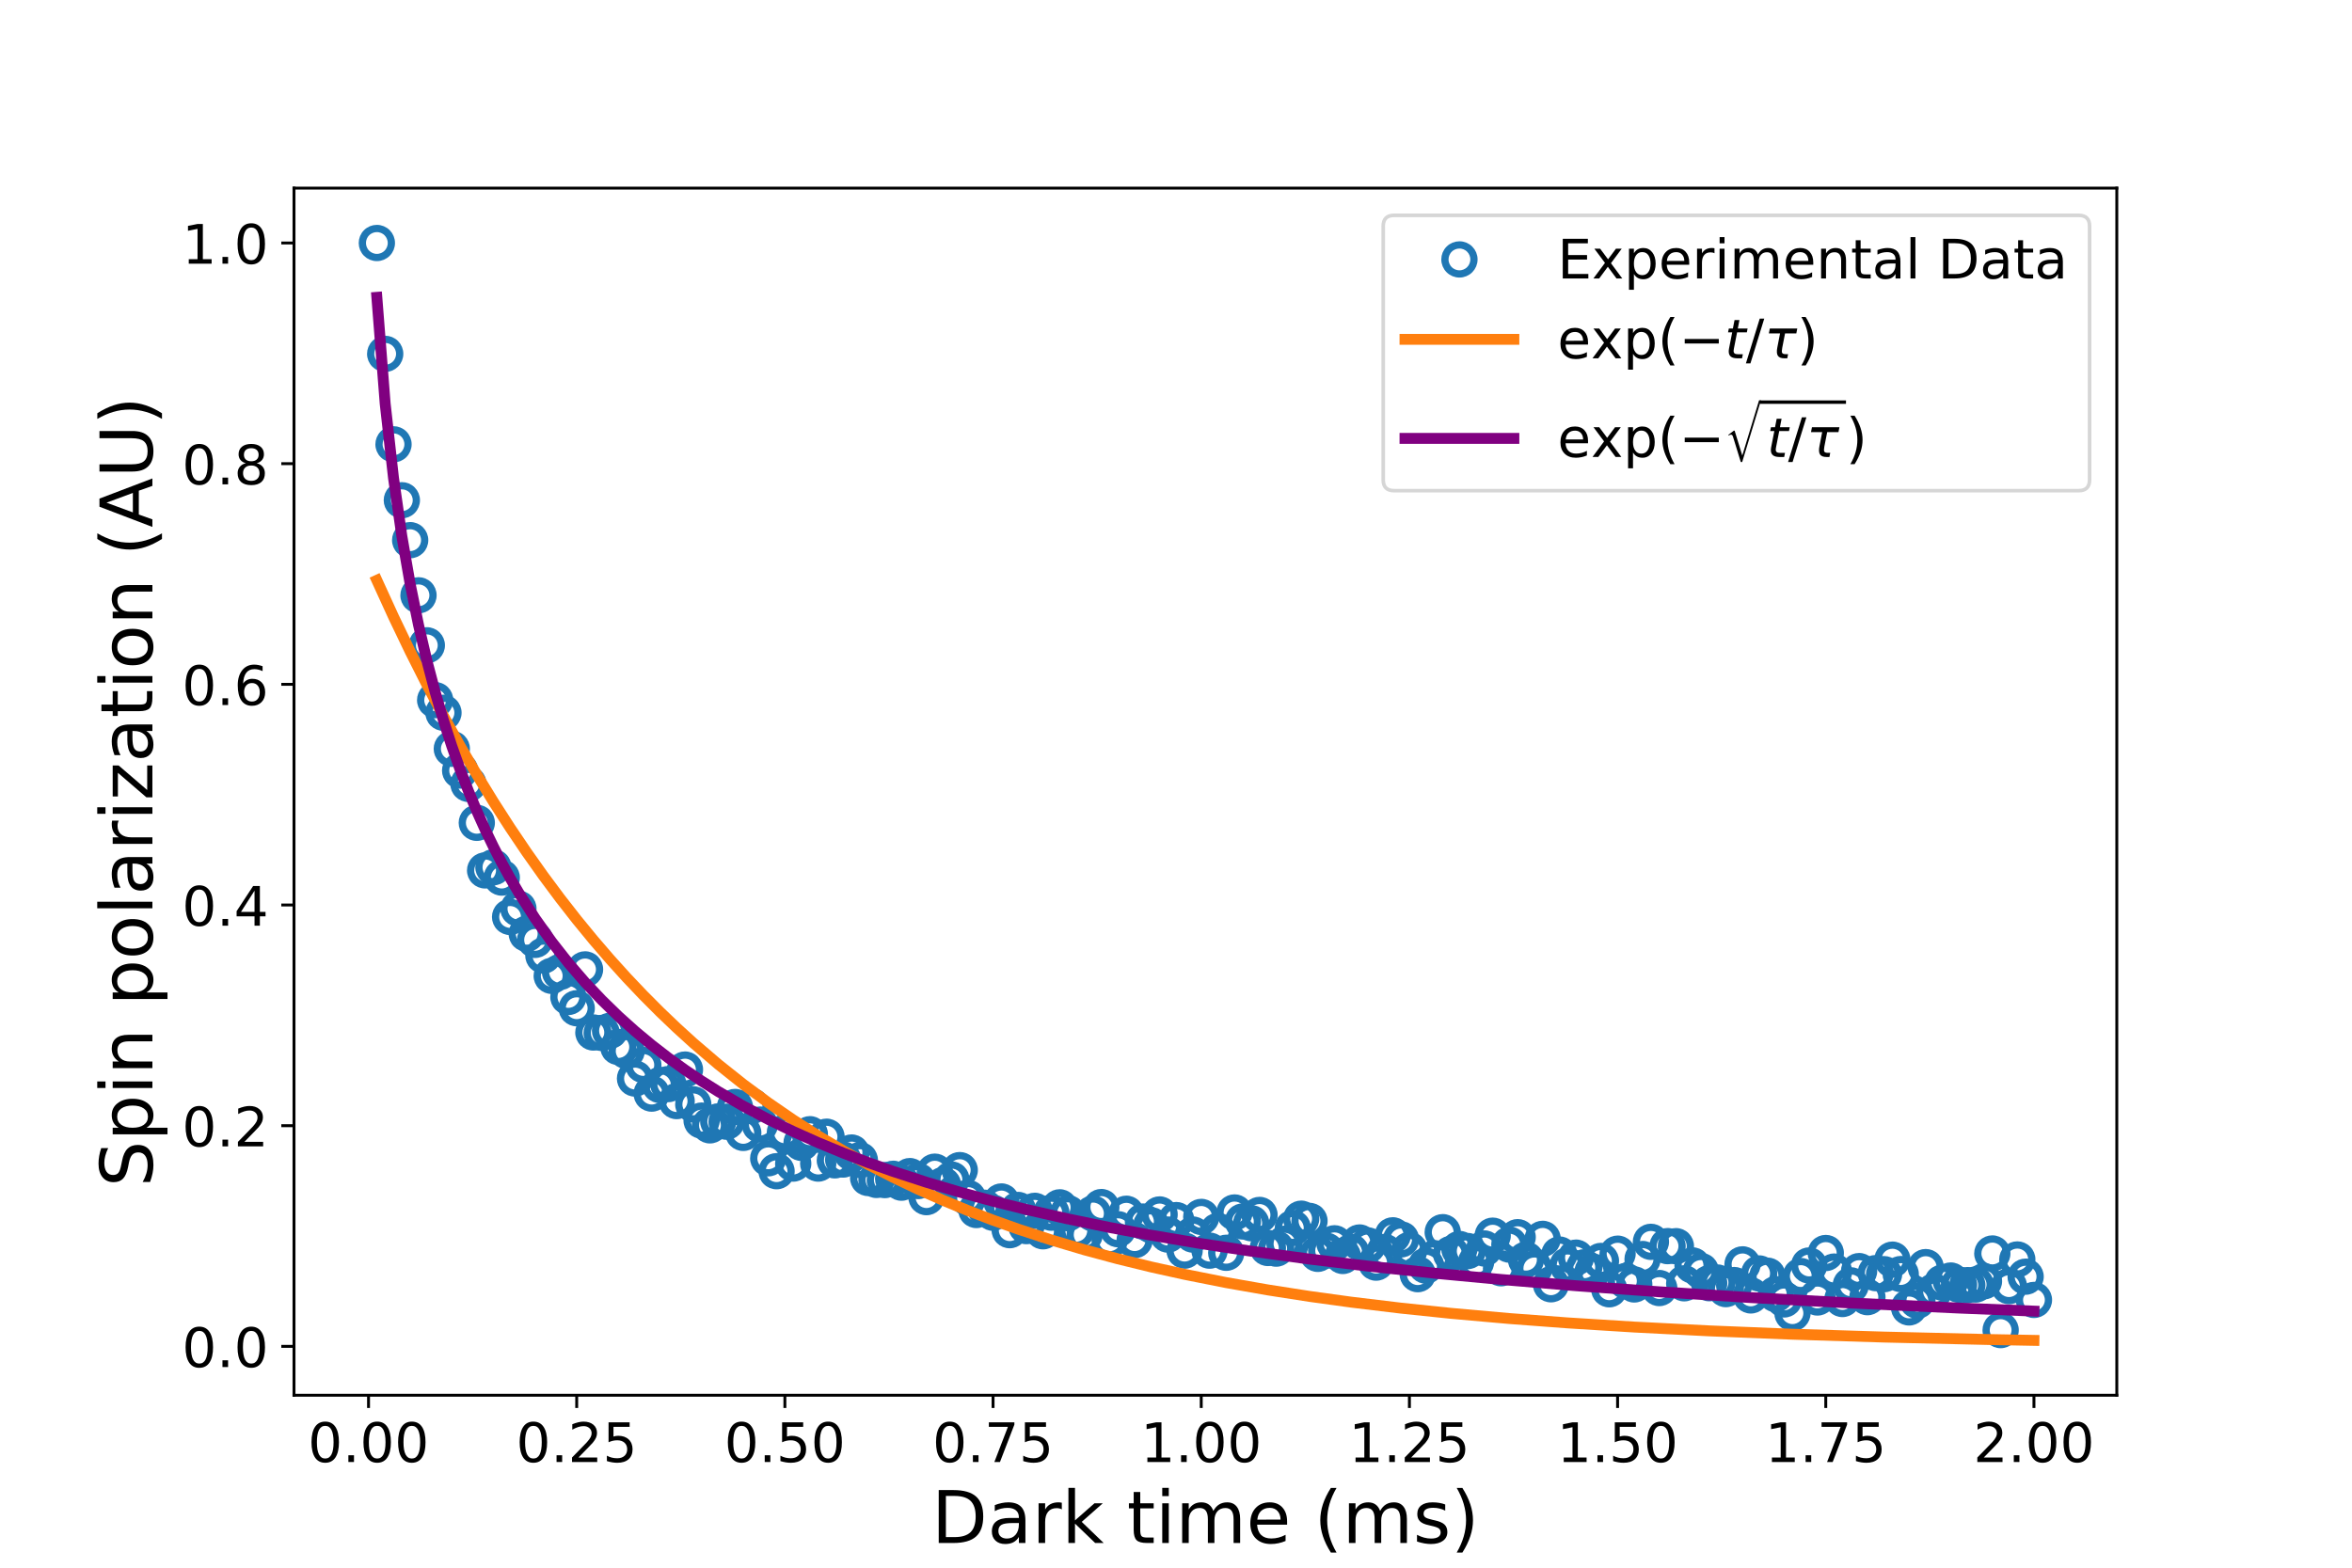<?xml version="1.0" encoding="utf-8" standalone="no"?>
<!DOCTYPE svg PUBLIC "-//W3C//DTD SVG 1.1//EN"
  "http://www.w3.org/Graphics/SVG/1.1/DTD/svg11.dtd">
<!-- Created with matplotlib (http://matplotlib.org/) -->
<svg height="432pt" version="1.1" viewBox="0 0 648 432" width="648pt" xmlns="http://www.w3.org/2000/svg" xmlns:xlink="http://www.w3.org/1999/xlink">
 <defs>
  <style type="text/css">
*{stroke-linecap:butt;stroke-linejoin:round;}
  </style>
 </defs>
 <g id="figure_1">
  <g id="patch_1">
   <path d="M 0 432 
L 648 432 
L 648 0 
L 0 0 
z
" style="fill:#ffffff;"/>
  </g>
  <g id="axes_1">
   <g id="patch_2">
    <path d="M 81 384.48 
L 583.2 384.48 
L 583.2 51.84 
L 81 51.84 
z
" style="fill:#ffffff;"/>
   </g>
   <g id="matplotlib.axis_1">
    <g id="xtick_1">
     <g id="line2d_1">
      <defs>
       <path d="M 0 0 
L 0 3.5 
" id="m40ae133524" style="stroke:#000000;stroke-width:0.8;"/>
      </defs>
      <g>
       <use style="stroke:#000000;stroke-width:0.8;" x="101.533" xlink:href="#m40ae133524" y="384.48"/>
      </g>
     </g>
     <g id="text_1">
      <!-- 0.00 -->
      <defs>
       <path d="M 31.781 66.406 
Q 24.172 66.406 20.328 58.906 
Q 16.5 51.422 16.5 36.375 
Q 16.5 21.391 20.328 13.891 
Q 24.172 6.391 31.781 6.391 
Q 39.453 6.391 43.281 13.891 
Q 47.125 21.391 47.125 36.375 
Q 47.125 51.422 43.281 58.906 
Q 39.453 66.406 31.781 66.406 
z
M 31.781 74.219 
Q 44.047 74.219 50.516 64.516 
Q 56.984 54.828 56.984 36.375 
Q 56.984 17.969 50.516 8.266 
Q 44.047 -1.422 31.781 -1.422 
Q 19.531 -1.422 13.062 8.266 
Q 6.594 17.969 6.594 36.375 
Q 6.594 54.828 13.062 64.516 
Q 19.531 74.219 31.781 74.219 
z
" id="DejaVuSans-30"/>
       <path d="M 10.688 12.406 
L 21 12.406 
L 21 0 
L 10.688 0 
z
" id="DejaVuSans-2e"/>
      </defs>
      <g transform="translate(84.834 402.878)scale(0.15 -0.15)">
       <use xlink:href="#DejaVuSans-30"/>
       <use x="63.623" xlink:href="#DejaVuSans-2e"/>
       <use x="95.41" xlink:href="#DejaVuSans-30"/>
       <use x="159.033" xlink:href="#DejaVuSans-30"/>
      </g>
     </g>
    </g>
    <g id="xtick_2">
     <g id="line2d_2">
      <g>
       <use style="stroke:#000000;stroke-width:0.8;" x="158.888" xlink:href="#m40ae133524" y="384.48"/>
      </g>
     </g>
     <g id="text_2">
      <!-- 0.25 -->
      <defs>
       <path d="M 19.188 8.297 
L 53.609 8.297 
L 53.609 0 
L 7.328 0 
L 7.328 8.297 
Q 12.938 14.109 22.625 23.891 
Q 32.328 33.688 34.812 36.531 
Q 39.547 41.844 41.422 45.531 
Q 43.312 49.219 43.312 52.781 
Q 43.312 58.594 39.234 62.25 
Q 35.156 65.922 28.609 65.922 
Q 23.969 65.922 18.812 64.312 
Q 13.672 62.703 7.812 59.422 
L 7.812 69.391 
Q 13.766 71.781 18.938 73 
Q 24.125 74.219 28.422 74.219 
Q 39.75 74.219 46.484 68.547 
Q 53.219 62.891 53.219 53.422 
Q 53.219 48.922 51.531 44.891 
Q 49.859 40.875 45.406 35.406 
Q 44.188 33.984 37.641 27.219 
Q 31.109 20.453 19.188 8.297 
z
" id="DejaVuSans-32"/>
       <path d="M 10.797 72.906 
L 49.516 72.906 
L 49.516 64.594 
L 19.828 64.594 
L 19.828 46.734 
Q 21.969 47.469 24.109 47.828 
Q 26.266 48.188 28.422 48.188 
Q 40.625 48.188 47.75 41.5 
Q 54.891 34.812 54.891 23.391 
Q 54.891 11.625 47.562 5.094 
Q 40.234 -1.422 26.906 -1.422 
Q 22.312 -1.422 17.547 -0.641 
Q 12.797 0.141 7.719 1.703 
L 7.719 11.625 
Q 12.109 9.234 16.797 8.062 
Q 21.484 6.891 26.703 6.891 
Q 35.156 6.891 40.078 11.328 
Q 45.016 15.766 45.016 23.391 
Q 45.016 31 40.078 35.438 
Q 35.156 39.891 26.703 39.891 
Q 22.75 39.891 18.812 39.016 
Q 14.891 38.141 10.797 36.281 
z
" id="DejaVuSans-35"/>
      </defs>
      <g transform="translate(142.189 402.878)scale(0.15 -0.15)">
       <use xlink:href="#DejaVuSans-30"/>
       <use x="63.623" xlink:href="#DejaVuSans-2e"/>
       <use x="95.41" xlink:href="#DejaVuSans-32"/>
       <use x="159.033" xlink:href="#DejaVuSans-35"/>
      </g>
     </g>
    </g>
    <g id="xtick_3">
     <g id="line2d_3">
      <g>
       <use style="stroke:#000000;stroke-width:0.8;" x="216.243" xlink:href="#m40ae133524" y="384.48"/>
      </g>
     </g>
     <g id="text_3">
      <!-- 0.50 -->
      <g transform="translate(199.544 402.878)scale(0.15 -0.15)">
       <use xlink:href="#DejaVuSans-30"/>
       <use x="63.623" xlink:href="#DejaVuSans-2e"/>
       <use x="95.41" xlink:href="#DejaVuSans-35"/>
       <use x="159.033" xlink:href="#DejaVuSans-30"/>
      </g>
     </g>
    </g>
    <g id="xtick_4">
     <g id="line2d_4">
      <g>
       <use style="stroke:#000000;stroke-width:0.8;" x="273.598" xlink:href="#m40ae133524" y="384.48"/>
      </g>
     </g>
     <g id="text_4">
      <!-- 0.75 -->
      <defs>
       <path d="M 8.203 72.906 
L 55.078 72.906 
L 55.078 68.703 
L 28.609 0 
L 18.312 0 
L 43.219 64.594 
L 8.203 64.594 
z
" id="DejaVuSans-37"/>
      </defs>
      <g transform="translate(256.899 402.878)scale(0.15 -0.15)">
       <use xlink:href="#DejaVuSans-30"/>
       <use x="63.623" xlink:href="#DejaVuSans-2e"/>
       <use x="95.41" xlink:href="#DejaVuSans-37"/>
       <use x="159.033" xlink:href="#DejaVuSans-35"/>
      </g>
     </g>
    </g>
    <g id="xtick_5">
     <g id="line2d_5">
      <g>
       <use style="stroke:#000000;stroke-width:0.8;" x="330.953" xlink:href="#m40ae133524" y="384.48"/>
      </g>
     </g>
     <g id="text_5">
      <!-- 1.00 -->
      <defs>
       <path d="M 12.406 8.297 
L 28.516 8.297 
L 28.516 63.922 
L 10.984 60.406 
L 10.984 69.391 
L 28.422 72.906 
L 38.281 72.906 
L 38.281 8.297 
L 54.391 8.297 
L 54.391 0 
L 12.406 0 
z
" id="DejaVuSans-31"/>
      </defs>
      <g transform="translate(314.254 402.878)scale(0.15 -0.15)">
       <use xlink:href="#DejaVuSans-31"/>
       <use x="63.623" xlink:href="#DejaVuSans-2e"/>
       <use x="95.41" xlink:href="#DejaVuSans-30"/>
       <use x="159.033" xlink:href="#DejaVuSans-30"/>
      </g>
     </g>
    </g>
    <g id="xtick_6">
     <g id="line2d_6">
      <g>
       <use style="stroke:#000000;stroke-width:0.8;" x="388.308" xlink:href="#m40ae133524" y="384.48"/>
      </g>
     </g>
     <g id="text_6">
      <!-- 1.25 -->
      <g transform="translate(371.609 402.878)scale(0.15 -0.15)">
       <use xlink:href="#DejaVuSans-31"/>
       <use x="63.623" xlink:href="#DejaVuSans-2e"/>
       <use x="95.41" xlink:href="#DejaVuSans-32"/>
       <use x="159.033" xlink:href="#DejaVuSans-35"/>
      </g>
     </g>
    </g>
    <g id="xtick_7">
     <g id="line2d_7">
      <g>
       <use style="stroke:#000000;stroke-width:0.8;" x="445.663" xlink:href="#m40ae133524" y="384.48"/>
      </g>
     </g>
     <g id="text_7">
      <!-- 1.50 -->
      <g transform="translate(428.964 402.878)scale(0.15 -0.15)">
       <use xlink:href="#DejaVuSans-31"/>
       <use x="63.623" xlink:href="#DejaVuSans-2e"/>
       <use x="95.41" xlink:href="#DejaVuSans-35"/>
       <use x="159.033" xlink:href="#DejaVuSans-30"/>
      </g>
     </g>
    </g>
    <g id="xtick_8">
     <g id="line2d_8">
      <g>
       <use style="stroke:#000000;stroke-width:0.8;" x="503.018" xlink:href="#m40ae133524" y="384.48"/>
      </g>
     </g>
     <g id="text_8">
      <!-- 1.75 -->
      <g transform="translate(486.319 402.878)scale(0.15 -0.15)">
       <use xlink:href="#DejaVuSans-31"/>
       <use x="63.623" xlink:href="#DejaVuSans-2e"/>
       <use x="95.41" xlink:href="#DejaVuSans-37"/>
       <use x="159.033" xlink:href="#DejaVuSans-35"/>
      </g>
     </g>
    </g>
    <g id="xtick_9">
     <g id="line2d_9">
      <g>
       <use style="stroke:#000000;stroke-width:0.8;" x="560.373" xlink:href="#m40ae133524" y="384.48"/>
      </g>
     </g>
     <g id="text_9">
      <!-- 2.00 -->
      <g transform="translate(543.674 402.878)scale(0.15 -0.15)">
       <use xlink:href="#DejaVuSans-32"/>
       <use x="63.623" xlink:href="#DejaVuSans-2e"/>
       <use x="95.41" xlink:href="#DejaVuSans-30"/>
       <use x="159.033" xlink:href="#DejaVuSans-30"/>
      </g>
     </g>
    </g>
    <g id="text_10">
     <!-- Dark time (ms) -->
     <defs>
      <path d="M 19.672 64.797 
L 19.672 8.109 
L 31.594 8.109 
Q 46.688 8.109 53.688 14.938 
Q 60.688 21.781 60.688 36.531 
Q 60.688 51.172 53.688 57.984 
Q 46.688 64.797 31.594 64.797 
z
M 9.812 72.906 
L 30.078 72.906 
Q 51.266 72.906 61.172 64.094 
Q 71.094 55.281 71.094 36.531 
Q 71.094 17.672 61.125 8.828 
Q 51.172 0 30.078 0 
L 9.812 0 
z
" id="DejaVuSans-44"/>
      <path d="M 34.281 27.484 
Q 23.391 27.484 19.188 25 
Q 14.984 22.516 14.984 16.5 
Q 14.984 11.719 18.141 8.906 
Q 21.297 6.109 26.703 6.109 
Q 34.188 6.109 38.703 11.406 
Q 43.219 16.703 43.219 25.484 
L 43.219 27.484 
z
M 52.203 31.203 
L 52.203 0 
L 43.219 0 
L 43.219 8.297 
Q 40.141 3.328 35.547 0.953 
Q 30.953 -1.422 24.312 -1.422 
Q 15.922 -1.422 10.953 3.297 
Q 6 8.016 6 15.922 
Q 6 25.141 12.172 29.828 
Q 18.359 34.516 30.609 34.516 
L 43.219 34.516 
L 43.219 35.406 
Q 43.219 41.609 39.141 45 
Q 35.062 48.391 27.688 48.391 
Q 23 48.391 18.547 47.266 
Q 14.109 46.141 10.016 43.891 
L 10.016 52.203 
Q 14.938 54.109 19.578 55.047 
Q 24.219 56 28.609 56 
Q 40.484 56 46.344 49.844 
Q 52.203 43.703 52.203 31.203 
z
" id="DejaVuSans-61"/>
      <path d="M 41.109 46.297 
Q 39.594 47.172 37.812 47.578 
Q 36.031 48 33.891 48 
Q 26.266 48 22.188 43.047 
Q 18.109 38.094 18.109 28.812 
L 18.109 0 
L 9.078 0 
L 9.078 54.688 
L 18.109 54.688 
L 18.109 46.188 
Q 20.953 51.172 25.484 53.578 
Q 30.031 56 36.531 56 
Q 37.453 56 38.578 55.875 
Q 39.703 55.766 41.062 55.516 
z
" id="DejaVuSans-72"/>
      <path d="M 9.078 75.984 
L 18.109 75.984 
L 18.109 31.109 
L 44.922 54.688 
L 56.391 54.688 
L 27.391 29.109 
L 57.625 0 
L 45.906 0 
L 18.109 26.703 
L 18.109 0 
L 9.078 0 
z
" id="DejaVuSans-6b"/>
      <path id="DejaVuSans-20"/>
      <path d="M 18.312 70.219 
L 18.312 54.688 
L 36.812 54.688 
L 36.812 47.703 
L 18.312 47.703 
L 18.312 18.016 
Q 18.312 11.328 20.141 9.422 
Q 21.969 7.516 27.594 7.516 
L 36.812 7.516 
L 36.812 0 
L 27.594 0 
Q 17.188 0 13.234 3.875 
Q 9.281 7.766 9.281 18.016 
L 9.281 47.703 
L 2.688 47.703 
L 2.688 54.688 
L 9.281 54.688 
L 9.281 70.219 
z
" id="DejaVuSans-74"/>
      <path d="M 9.422 54.688 
L 18.406 54.688 
L 18.406 0 
L 9.422 0 
z
M 9.422 75.984 
L 18.406 75.984 
L 18.406 64.594 
L 9.422 64.594 
z
" id="DejaVuSans-69"/>
      <path d="M 52 44.188 
Q 55.375 50.25 60.062 53.125 
Q 64.75 56 71.094 56 
Q 79.641 56 84.281 50.016 
Q 88.922 44.047 88.922 33.016 
L 88.922 0 
L 79.891 0 
L 79.891 32.719 
Q 79.891 40.578 77.094 44.375 
Q 74.312 48.188 68.609 48.188 
Q 61.625 48.188 57.562 43.547 
Q 53.516 38.922 53.516 30.906 
L 53.516 0 
L 44.484 0 
L 44.484 32.719 
Q 44.484 40.625 41.703 44.406 
Q 38.922 48.188 33.109 48.188 
Q 26.219 48.188 22.156 43.531 
Q 18.109 38.875 18.109 30.906 
L 18.109 0 
L 9.078 0 
L 9.078 54.688 
L 18.109 54.688 
L 18.109 46.188 
Q 21.188 51.219 25.484 53.609 
Q 29.781 56 35.688 56 
Q 41.656 56 45.828 52.969 
Q 50 49.953 52 44.188 
z
" id="DejaVuSans-6d"/>
      <path d="M 56.203 29.594 
L 56.203 25.203 
L 14.891 25.203 
Q 15.484 15.922 20.484 11.062 
Q 25.484 6.203 34.422 6.203 
Q 39.594 6.203 44.453 7.469 
Q 49.312 8.734 54.109 11.281 
L 54.109 2.781 
Q 49.266 0.734 44.188 -0.344 
Q 39.109 -1.422 33.891 -1.422 
Q 20.797 -1.422 13.156 6.188 
Q 5.516 13.812 5.516 26.812 
Q 5.516 40.234 12.766 48.109 
Q 20.016 56 32.328 56 
Q 43.359 56 49.781 48.891 
Q 56.203 41.797 56.203 29.594 
z
M 47.219 32.234 
Q 47.125 39.594 43.094 43.984 
Q 39.062 48.391 32.422 48.391 
Q 24.906 48.391 20.391 44.141 
Q 15.875 39.891 15.188 32.172 
z
" id="DejaVuSans-65"/>
      <path d="M 31 75.875 
Q 24.469 64.656 21.281 53.656 
Q 18.109 42.672 18.109 31.391 
Q 18.109 20.125 21.312 9.062 
Q 24.516 -2 31 -13.188 
L 23.188 -13.188 
Q 15.875 -1.703 12.234 9.375 
Q 8.594 20.453 8.594 31.391 
Q 8.594 42.281 12.203 53.312 
Q 15.828 64.359 23.188 75.875 
z
" id="DejaVuSans-28"/>
      <path d="M 44.281 53.078 
L 44.281 44.578 
Q 40.484 46.531 36.375 47.5 
Q 32.281 48.484 27.875 48.484 
Q 21.188 48.484 17.844 46.438 
Q 14.5 44.391 14.5 40.281 
Q 14.5 37.156 16.891 35.375 
Q 19.281 33.594 26.516 31.984 
L 29.594 31.297 
Q 39.156 29.25 43.188 25.516 
Q 47.219 21.781 47.219 15.094 
Q 47.219 7.469 41.188 3.016 
Q 35.156 -1.422 24.609 -1.422 
Q 20.219 -1.422 15.453 -0.562 
Q 10.688 0.297 5.422 2 
L 5.422 11.281 
Q 10.406 8.688 15.234 7.391 
Q 20.062 6.109 24.812 6.109 
Q 31.156 6.109 34.562 8.281 
Q 37.984 10.453 37.984 14.406 
Q 37.984 18.062 35.516 20.016 
Q 33.062 21.969 24.703 23.781 
L 21.578 24.516 
Q 13.234 26.266 9.516 29.906 
Q 5.812 33.547 5.812 39.891 
Q 5.812 47.609 11.281 51.797 
Q 16.75 56 26.812 56 
Q 31.781 56 36.172 55.266 
Q 40.578 54.547 44.281 53.078 
z
" id="DejaVuSans-73"/>
      <path d="M 8.016 75.875 
L 15.828 75.875 
Q 23.141 64.359 26.781 53.312 
Q 30.422 42.281 30.422 31.391 
Q 30.422 20.453 26.781 9.375 
Q 23.141 -1.703 15.828 -13.188 
L 8.016 -13.188 
Q 14.5 -2 17.703 9.062 
Q 20.906 20.125 20.906 31.391 
Q 20.906 42.672 17.703 53.656 
Q 14.5 64.656 8.016 75.875 
z
" id="DejaVuSans-29"/>
     </defs>
     <g transform="translate(256.669 425.194)scale(0.2 -0.2)">
      <use xlink:href="#DejaVuSans-44"/>
      <use x="77.002" xlink:href="#DejaVuSans-61"/>
      <use x="138.281" xlink:href="#DejaVuSans-72"/>
      <use x="179.395" xlink:href="#DejaVuSans-6b"/>
      <use x="237.305" xlink:href="#DejaVuSans-20"/>
      <use x="269.092" xlink:href="#DejaVuSans-74"/>
      <use x="308.301" xlink:href="#DejaVuSans-69"/>
      <use x="336.084" xlink:href="#DejaVuSans-6d"/>
      <use x="433.496" xlink:href="#DejaVuSans-65"/>
      <use x="495.02" xlink:href="#DejaVuSans-20"/>
      <use x="526.807" xlink:href="#DejaVuSans-28"/>
      <use x="565.82" xlink:href="#DejaVuSans-6d"/>
      <use x="663.232" xlink:href="#DejaVuSans-73"/>
      <use x="715.332" xlink:href="#DejaVuSans-29"/>
     </g>
    </g>
   </g>
   <g id="matplotlib.axis_2">
    <g id="ytick_1">
     <g id="line2d_10">
      <defs>
       <path d="M 0 0 
L -3.5 0 
" id="m57879dad88" style="stroke:#000000;stroke-width:0.8;"/>
      </defs>
      <g>
       <use style="stroke:#000000;stroke-width:0.8;" x="81" xlink:href="#m57879dad88" y="371.012"/>
      </g>
     </g>
     <g id="text_11">
      <!-- 0.0 -->
      <g transform="translate(50.145 376.711)scale(0.15 -0.15)">
       <use xlink:href="#DejaVuSans-30"/>
       <use x="63.623" xlink:href="#DejaVuSans-2e"/>
       <use x="95.41" xlink:href="#DejaVuSans-30"/>
      </g>
     </g>
    </g>
    <g id="ytick_2">
     <g id="line2d_11">
      <g>
       <use style="stroke:#000000;stroke-width:0.8;" x="81" xlink:href="#m57879dad88" y="310.201"/>
      </g>
     </g>
     <g id="text_12">
      <!-- 0.2 -->
      <g transform="translate(50.145 315.9)scale(0.15 -0.15)">
       <use xlink:href="#DejaVuSans-30"/>
       <use x="63.623" xlink:href="#DejaVuSans-2e"/>
       <use x="95.41" xlink:href="#DejaVuSans-32"/>
      </g>
     </g>
    </g>
    <g id="ytick_3">
     <g id="line2d_12">
      <g>
       <use style="stroke:#000000;stroke-width:0.8;" x="81" xlink:href="#m57879dad88" y="249.391"/>
      </g>
     </g>
     <g id="text_13">
      <!-- 0.4 -->
      <defs>
       <path d="M 37.797 64.312 
L 12.891 25.391 
L 37.797 25.391 
z
M 35.203 72.906 
L 47.609 72.906 
L 47.609 25.391 
L 58.016 25.391 
L 58.016 17.188 
L 47.609 17.188 
L 47.609 0 
L 37.797 0 
L 37.797 17.188 
L 4.891 17.188 
L 4.891 26.703 
z
" id="DejaVuSans-34"/>
      </defs>
      <g transform="translate(50.145 255.09)scale(0.15 -0.15)">
       <use xlink:href="#DejaVuSans-30"/>
       <use x="63.623" xlink:href="#DejaVuSans-2e"/>
       <use x="95.41" xlink:href="#DejaVuSans-34"/>
      </g>
     </g>
    </g>
    <g id="ytick_4">
     <g id="line2d_13">
      <g>
       <use style="stroke:#000000;stroke-width:0.8;" x="81" xlink:href="#m57879dad88" y="188.581"/>
      </g>
     </g>
     <g id="text_14">
      <!-- 0.6 -->
      <defs>
       <path d="M 33.016 40.375 
Q 26.375 40.375 22.484 35.828 
Q 18.609 31.297 18.609 23.391 
Q 18.609 15.531 22.484 10.953 
Q 26.375 6.391 33.016 6.391 
Q 39.656 6.391 43.531 10.953 
Q 47.406 15.531 47.406 23.391 
Q 47.406 31.297 43.531 35.828 
Q 39.656 40.375 33.016 40.375 
z
M 52.594 71.297 
L 52.594 62.312 
Q 48.875 64.062 45.094 64.984 
Q 41.312 65.922 37.594 65.922 
Q 27.828 65.922 22.672 59.328 
Q 17.531 52.734 16.797 39.406 
Q 19.672 43.656 24.016 45.922 
Q 28.375 48.188 33.594 48.188 
Q 44.578 48.188 50.953 41.516 
Q 57.328 34.859 57.328 23.391 
Q 57.328 12.156 50.688 5.359 
Q 44.047 -1.422 33.016 -1.422 
Q 20.359 -1.422 13.672 8.266 
Q 6.984 17.969 6.984 36.375 
Q 6.984 53.656 15.188 63.938 
Q 23.391 74.219 37.203 74.219 
Q 40.922 74.219 44.703 73.484 
Q 48.484 72.75 52.594 71.297 
z
" id="DejaVuSans-36"/>
      </defs>
      <g transform="translate(50.145 194.28)scale(0.15 -0.15)">
       <use xlink:href="#DejaVuSans-30"/>
       <use x="63.623" xlink:href="#DejaVuSans-2e"/>
       <use x="95.41" xlink:href="#DejaVuSans-36"/>
      </g>
     </g>
    </g>
    <g id="ytick_5">
     <g id="line2d_14">
      <g>
       <use style="stroke:#000000;stroke-width:0.8;" x="81" xlink:href="#m57879dad88" y="127.77"/>
      </g>
     </g>
     <g id="text_15">
      <!-- 0.8 -->
      <defs>
       <path d="M 31.781 34.625 
Q 24.75 34.625 20.719 30.859 
Q 16.703 27.094 16.703 20.516 
Q 16.703 13.922 20.719 10.156 
Q 24.75 6.391 31.781 6.391 
Q 38.812 6.391 42.859 10.172 
Q 46.922 13.969 46.922 20.516 
Q 46.922 27.094 42.891 30.859 
Q 38.875 34.625 31.781 34.625 
z
M 21.922 38.812 
Q 15.578 40.375 12.031 44.719 
Q 8.5 49.078 8.5 55.328 
Q 8.5 64.062 14.719 69.141 
Q 20.953 74.219 31.781 74.219 
Q 42.672 74.219 48.875 69.141 
Q 55.078 64.062 55.078 55.328 
Q 55.078 49.078 51.531 44.719 
Q 48 40.375 41.703 38.812 
Q 48.828 37.156 52.797 32.312 
Q 56.781 27.484 56.781 20.516 
Q 56.781 9.906 50.312 4.234 
Q 43.844 -1.422 31.781 -1.422 
Q 19.734 -1.422 13.25 4.234 
Q 6.781 9.906 6.781 20.516 
Q 6.781 27.484 10.781 32.312 
Q 14.797 37.156 21.922 38.812 
z
M 18.312 54.391 
Q 18.312 48.734 21.844 45.562 
Q 25.391 42.391 31.781 42.391 
Q 38.141 42.391 41.719 45.562 
Q 45.312 48.734 45.312 54.391 
Q 45.312 60.062 41.719 63.234 
Q 38.141 66.406 31.781 66.406 
Q 25.391 66.406 21.844 63.234 
Q 18.312 60.062 18.312 54.391 
z
" id="DejaVuSans-38"/>
      </defs>
      <g transform="translate(50.145 133.469)scale(0.15 -0.15)">
       <use xlink:href="#DejaVuSans-30"/>
       <use x="63.623" xlink:href="#DejaVuSans-2e"/>
       <use x="95.41" xlink:href="#DejaVuSans-38"/>
      </g>
     </g>
    </g>
    <g id="ytick_6">
     <g id="line2d_15">
      <g>
       <use style="stroke:#000000;stroke-width:0.8;" x="81" xlink:href="#m57879dad88" y="66.96"/>
      </g>
     </g>
     <g id="text_16">
      <!-- 1.0 -->
      <g transform="translate(50.145 72.659)scale(0.15 -0.15)">
       <use xlink:href="#DejaVuSans-31"/>
       <use x="63.623" xlink:href="#DejaVuSans-2e"/>
       <use x="95.41" xlink:href="#DejaVuSans-30"/>
      </g>
     </g>
    </g>
    <g id="text_17">
     <!-- Spin polarization (AU) -->
     <defs>
      <path d="M 53.516 70.516 
L 53.516 60.891 
Q 47.906 63.578 42.922 64.891 
Q 37.938 66.219 33.297 66.219 
Q 25.25 66.219 20.875 63.094 
Q 16.5 59.969 16.5 54.203 
Q 16.5 49.359 19.406 46.891 
Q 22.312 44.438 30.422 42.922 
L 36.375 41.703 
Q 47.406 39.594 52.656 34.297 
Q 57.906 29 57.906 20.125 
Q 57.906 9.516 50.797 4.047 
Q 43.703 -1.422 29.984 -1.422 
Q 24.812 -1.422 18.969 -0.25 
Q 13.141 0.922 6.891 3.219 
L 6.891 13.375 
Q 12.891 10.016 18.656 8.297 
Q 24.422 6.594 29.984 6.594 
Q 38.422 6.594 43.016 9.906 
Q 47.609 13.234 47.609 19.391 
Q 47.609 24.75 44.312 27.781 
Q 41.016 30.812 33.5 32.328 
L 27.484 33.5 
Q 16.453 35.688 11.516 40.375 
Q 6.594 45.062 6.594 53.422 
Q 6.594 63.094 13.406 68.656 
Q 20.219 74.219 32.172 74.219 
Q 37.312 74.219 42.625 73.281 
Q 47.953 72.359 53.516 70.516 
z
" id="DejaVuSans-53"/>
      <path d="M 18.109 8.203 
L 18.109 -20.797 
L 9.078 -20.797 
L 9.078 54.688 
L 18.109 54.688 
L 18.109 46.391 
Q 20.953 51.266 25.266 53.625 
Q 29.594 56 35.594 56 
Q 45.562 56 51.781 48.094 
Q 58.016 40.188 58.016 27.297 
Q 58.016 14.406 51.781 6.484 
Q 45.562 -1.422 35.594 -1.422 
Q 29.594 -1.422 25.266 0.953 
Q 20.953 3.328 18.109 8.203 
z
M 48.688 27.297 
Q 48.688 37.203 44.609 42.844 
Q 40.531 48.484 33.406 48.484 
Q 26.266 48.484 22.188 42.844 
Q 18.109 37.203 18.109 27.297 
Q 18.109 17.391 22.188 11.75 
Q 26.266 6.109 33.406 6.109 
Q 40.531 6.109 44.609 11.75 
Q 48.688 17.391 48.688 27.297 
z
" id="DejaVuSans-70"/>
      <path d="M 54.891 33.016 
L 54.891 0 
L 45.906 0 
L 45.906 32.719 
Q 45.906 40.484 42.875 44.328 
Q 39.844 48.188 33.797 48.188 
Q 26.516 48.188 22.312 43.547 
Q 18.109 38.922 18.109 30.906 
L 18.109 0 
L 9.078 0 
L 9.078 54.688 
L 18.109 54.688 
L 18.109 46.188 
Q 21.344 51.125 25.703 53.562 
Q 30.078 56 35.797 56 
Q 45.219 56 50.047 50.172 
Q 54.891 44.344 54.891 33.016 
z
" id="DejaVuSans-6e"/>
      <path d="M 30.609 48.391 
Q 23.391 48.391 19.188 42.75 
Q 14.984 37.109 14.984 27.297 
Q 14.984 17.484 19.156 11.844 
Q 23.344 6.203 30.609 6.203 
Q 37.797 6.203 41.984 11.859 
Q 46.188 17.531 46.188 27.297 
Q 46.188 37.016 41.984 42.703 
Q 37.797 48.391 30.609 48.391 
z
M 30.609 56 
Q 42.328 56 49.016 48.375 
Q 55.719 40.766 55.719 27.297 
Q 55.719 13.875 49.016 6.219 
Q 42.328 -1.422 30.609 -1.422 
Q 18.844 -1.422 12.172 6.219 
Q 5.516 13.875 5.516 27.297 
Q 5.516 40.766 12.172 48.375 
Q 18.844 56 30.609 56 
z
" id="DejaVuSans-6f"/>
      <path d="M 9.422 75.984 
L 18.406 75.984 
L 18.406 0 
L 9.422 0 
z
" id="DejaVuSans-6c"/>
      <path d="M 5.516 54.688 
L 48.188 54.688 
L 48.188 46.484 
L 14.406 7.172 
L 48.188 7.172 
L 48.188 0 
L 4.297 0 
L 4.297 8.203 
L 38.094 47.516 
L 5.516 47.516 
z
" id="DejaVuSans-7a"/>
      <path d="M 34.188 63.188 
L 20.797 26.906 
L 47.609 26.906 
z
M 28.609 72.906 
L 39.797 72.906 
L 67.578 0 
L 57.328 0 
L 50.688 18.703 
L 17.828 18.703 
L 11.188 0 
L 0.781 0 
z
" id="DejaVuSans-41"/>
      <path d="M 8.688 72.906 
L 18.609 72.906 
L 18.609 28.609 
Q 18.609 16.891 22.844 11.734 
Q 27.094 6.594 36.625 6.594 
Q 46.094 6.594 50.344 11.734 
Q 54.594 16.891 54.594 28.609 
L 54.594 72.906 
L 64.5 72.906 
L 64.5 27.391 
Q 64.5 13.141 57.438 5.859 
Q 50.391 -1.422 36.625 -1.422 
Q 22.797 -1.422 15.734 5.859 
Q 8.688 13.141 8.688 27.391 
z
" id="DejaVuSans-55"/>
     </defs>
     <g transform="translate(41.986 327.085)rotate(-90)scale(0.2 -0.2)">
      <use xlink:href="#DejaVuSans-53"/>
      <use x="63.477" xlink:href="#DejaVuSans-70"/>
      <use x="126.953" xlink:href="#DejaVuSans-69"/>
      <use x="154.736" xlink:href="#DejaVuSans-6e"/>
      <use x="218.115" xlink:href="#DejaVuSans-20"/>
      <use x="249.902" xlink:href="#DejaVuSans-70"/>
      <use x="313.379" xlink:href="#DejaVuSans-6f"/>
      <use x="374.561" xlink:href="#DejaVuSans-6c"/>
      <use x="402.344" xlink:href="#DejaVuSans-61"/>
      <use x="463.623" xlink:href="#DejaVuSans-72"/>
      <use x="504.736" xlink:href="#DejaVuSans-69"/>
      <use x="532.52" xlink:href="#DejaVuSans-7a"/>
      <use x="585.01" xlink:href="#DejaVuSans-61"/>
      <use x="646.289" xlink:href="#DejaVuSans-74"/>
      <use x="685.498" xlink:href="#DejaVuSans-69"/>
      <use x="713.281" xlink:href="#DejaVuSans-6f"/>
      <use x="774.463" xlink:href="#DejaVuSans-6e"/>
      <use x="837.842" xlink:href="#DejaVuSans-20"/>
      <use x="869.629" xlink:href="#DejaVuSans-28"/>
      <use x="908.643" xlink:href="#DejaVuSans-41"/>
      <use x="977.051" xlink:href="#DejaVuSans-55"/>
      <use x="1050.244" xlink:href="#DejaVuSans-29"/>
     </g>
    </g>
   </g>
   <g id="line2d_16">
    <defs>
     <path d="M 0 4 
C 1.061 4 2.078 3.579 2.828 2.828 
C 3.579 2.078 4 1.061 4 0 
C 4 -1.061 3.579 -2.078 2.828 -2.828 
C 2.078 -3.579 1.061 -4 0 -4 
C -1.061 -4 -2.078 -3.579 -2.828 -2.828 
C -3.579 -2.078 -4 -1.061 -4 0 
C -4 1.061 -3.579 2.078 -2.828 2.828 
C -2.078 3.579 -1.061 4 0 4 
z
" id="m29da83a36c" style="stroke:#1f77b4;stroke-width:2;"/>
    </defs>
    <g clip-path="url(#pc7113dfc60)">
     <use style="fill-opacity:0;stroke:#1f77b4;stroke-width:2;" x="103.827" xlink:href="#m29da83a36c" y="66.96"/>
     <use style="fill-opacity:0;stroke:#1f77b4;stroke-width:2;" x="106.121" xlink:href="#m29da83a36c" y="97.509"/>
     <use style="fill-opacity:0;stroke:#1f77b4;stroke-width:2;" x="108.416" xlink:href="#m29da83a36c" y="122.436"/>
     <use style="fill-opacity:0;stroke:#1f77b4;stroke-width:2;" x="110.71" xlink:href="#m29da83a36c" y="137.847"/>
     <use style="fill-opacity:0;stroke:#1f77b4;stroke-width:2;" x="113.004" xlink:href="#m29da83a36c" y="148.85"/>
     <use style="fill-opacity:0;stroke:#1f77b4;stroke-width:2;" x="115.298" xlink:href="#m29da83a36c" y="164.044"/>
     <use style="fill-opacity:0;stroke:#1f77b4;stroke-width:2;" x="117.592" xlink:href="#m29da83a36c" y="177.824"/>
     <use style="fill-opacity:0;stroke:#1f77b4;stroke-width:2;" x="119.887" xlink:href="#m29da83a36c" y="192.924"/>
     <use style="fill-opacity:0;stroke:#1f77b4;stroke-width:2;" x="122.181" xlink:href="#m29da83a36c" y="196.414"/>
     <use style="fill-opacity:0;stroke:#1f77b4;stroke-width:2;" x="124.475" xlink:href="#m29da83a36c" y="206.336"/>
     <use style="fill-opacity:0;stroke:#1f77b4;stroke-width:2;" x="126.769" xlink:href="#m29da83a36c" y="212.334"/>
     <use style="fill-opacity:0;stroke:#1f77b4;stroke-width:2;" x="129.063" xlink:href="#m29da83a36c" y="216.015"/>
     <use style="fill-opacity:0;stroke:#1f77b4;stroke-width:2;" x="131.358" xlink:href="#m29da83a36c" y="226.737"/>
     <use style="fill-opacity:0;stroke:#1f77b4;stroke-width:2;" x="133.652" xlink:href="#m29da83a36c" y="239.851"/>
     <use style="fill-opacity:0;stroke:#1f77b4;stroke-width:2;" x="135.946" xlink:href="#m29da83a36c" y="238.973"/>
     <use style="fill-opacity:0;stroke:#1f77b4;stroke-width:2;" x="138.24" xlink:href="#m29da83a36c" y="241.831"/>
     <use style="fill-opacity:0;stroke:#1f77b4;stroke-width:2;" x="140.534" xlink:href="#m29da83a36c" y="252.677"/>
     <use style="fill-opacity:0;stroke:#1f77b4;stroke-width:2;" x="142.829" xlink:href="#m29da83a36c" y="250.391"/>
     <use style="fill-opacity:0;stroke:#1f77b4;stroke-width:2;" x="145.123" xlink:href="#m29da83a36c" y="257.312"/>
     <use style="fill-opacity:0;stroke:#1f77b4;stroke-width:2;" x="147.417" xlink:href="#m29da83a36c" y="258.996"/>
     <use style="fill-opacity:0;stroke:#1f77b4;stroke-width:2;" x="149.711" xlink:href="#m29da83a36c" y="263.324"/>
     <use style="fill-opacity:0;stroke:#1f77b4;stroke-width:2;" x="152.005" xlink:href="#m29da83a36c" y="268.908"/>
     <use style="fill-opacity:0;stroke:#1f77b4;stroke-width:2;" x="154.3" xlink:href="#m29da83a36c" y="267.842"/>
     <use style="fill-opacity:0;stroke:#1f77b4;stroke-width:2;" x="156.594" xlink:href="#m29da83a36c" y="274.723"/>
     <use style="fill-opacity:0;stroke:#1f77b4;stroke-width:2;" x="158.888" xlink:href="#m29da83a36c" y="277.828"/>
     <use style="fill-opacity:0;stroke:#1f77b4;stroke-width:2;" x="161.182" xlink:href="#m29da83a36c" y="267.132"/>
     <use style="fill-opacity:0;stroke:#1f77b4;stroke-width:2;" x="163.476" xlink:href="#m29da83a36c" y="284.521"/>
     <use style="fill-opacity:0;stroke:#1f77b4;stroke-width:2;" x="165.771" xlink:href="#m29da83a36c" y="284.632"/>
     <use style="fill-opacity:0;stroke:#1f77b4;stroke-width:2;" x="168.065" xlink:href="#m29da83a36c" y="284.032"/>
     <use style="fill-opacity:0;stroke:#1f77b4;stroke-width:2;" x="170.359" xlink:href="#m29da83a36c" y="288.528"/>
     <use style="fill-opacity:0;stroke:#1f77b4;stroke-width:2;" x="172.653" xlink:href="#m29da83a36c" y="289.623"/>
     <use style="fill-opacity:0;stroke:#1f77b4;stroke-width:2;" x="174.947" xlink:href="#m29da83a36c" y="297.205"/>
     <use style="fill-opacity:0;stroke:#1f77b4;stroke-width:2;" x="177.242" xlink:href="#m29da83a36c" y="293.474"/>
     <use style="fill-opacity:0;stroke:#1f77b4;stroke-width:2;" x="179.536" xlink:href="#m29da83a36c" y="301.358"/>
     <use style="fill-opacity:0;stroke:#1f77b4;stroke-width:2;" x="181.83" xlink:href="#m29da83a36c" y="298.997"/>
     <use style="fill-opacity:0;stroke:#1f77b4;stroke-width:2;" x="184.124" xlink:href="#m29da83a36c" y="298.733"/>
     <use style="fill-opacity:0;stroke:#1f77b4;stroke-width:2;" x="186.418" xlink:href="#m29da83a36c" y="303.417"/>
     <use style="fill-opacity:0;stroke:#1f77b4;stroke-width:2;" x="188.713" xlink:href="#m29da83a36c" y="294.733"/>
     <use style="fill-opacity:0;stroke:#1f77b4;stroke-width:2;" x="191.007" xlink:href="#m29da83a36c" y="304.323"/>
     <use style="fill-opacity:0;stroke:#1f77b4;stroke-width:2;" x="193.301" xlink:href="#m29da83a36c" y="308.79"/>
     <use style="fill-opacity:0;stroke:#1f77b4;stroke-width:2;" x="195.595" xlink:href="#m29da83a36c" y="310.106"/>
     <use style="fill-opacity:0;stroke:#1f77b4;stroke-width:2;" x="197.889" xlink:href="#m29da83a36c" y="309.017"/>
     <use style="fill-opacity:0;stroke:#1f77b4;stroke-width:2;" x="200.184" xlink:href="#m29da83a36c" y="309.099"/>
     <use style="fill-opacity:0;stroke:#1f77b4;stroke-width:2;" x="202.478" xlink:href="#m29da83a36c" y="305.042"/>
     <use style="fill-opacity:0;stroke:#1f77b4;stroke-width:2;" x="204.772" xlink:href="#m29da83a36c" y="312.188"/>
     <use style="fill-opacity:0;stroke:#1f77b4;stroke-width:2;" x="207.066" xlink:href="#m29da83a36c" y="304.807"/>
     <use style="fill-opacity:0;stroke:#1f77b4;stroke-width:2;" x="209.36" xlink:href="#m29da83a36c" y="309.902"/>
     <use style="fill-opacity:0;stroke:#1f77b4;stroke-width:2;" x="211.655" xlink:href="#m29da83a36c" y="319.186"/>
     <use style="fill-opacity:0;stroke:#1f77b4;stroke-width:2;" x="213.949" xlink:href="#m29da83a36c" y="322.739"/>
     <use style="fill-opacity:0;stroke:#1f77b4;stroke-width:2;" x="216.243" xlink:href="#m29da83a36c" y="312.041"/>
     <use style="fill-opacity:0;stroke:#1f77b4;stroke-width:2;" x="218.537" xlink:href="#m29da83a36c" y="320.641"/>
     <use style="fill-opacity:0;stroke:#1f77b4;stroke-width:2;" x="220.831" xlink:href="#m29da83a36c" y="314.936"/>
     <use style="fill-opacity:0;stroke:#1f77b4;stroke-width:2;" x="223.126" xlink:href="#m29da83a36c" y="312.551"/>
     <use style="fill-opacity:0;stroke:#1f77b4;stroke-width:2;" x="225.42" xlink:href="#m29da83a36c" y="320.638"/>
     <use style="fill-opacity:0;stroke:#1f77b4;stroke-width:2;" x="227.714" xlink:href="#m29da83a36c" y="313.234"/>
     <use style="fill-opacity:0;stroke:#1f77b4;stroke-width:2;" x="230.008" xlink:href="#m29da83a36c" y="319.751"/>
     <use style="fill-opacity:0;stroke:#1f77b4;stroke-width:2;" x="232.302" xlink:href="#m29da83a36c" y="319.524"/>
     <use style="fill-opacity:0;stroke:#1f77b4;stroke-width:2;" x="234.597" xlink:href="#m29da83a36c" y="317.594"/>
     <use style="fill-opacity:0;stroke:#1f77b4;stroke-width:2;" x="236.891" xlink:href="#m29da83a36c" y="319.682"/>
     <use style="fill-opacity:0;stroke:#1f77b4;stroke-width:2;" x="239.185" xlink:href="#m29da83a36c" y="324.61"/>
     <use style="fill-opacity:0;stroke:#1f77b4;stroke-width:2;" x="241.479" xlink:href="#m29da83a36c" y="325.146"/>
     <use style="fill-opacity:0;stroke:#1f77b4;stroke-width:2;" x="243.773" xlink:href="#m29da83a36c" y="325.184"/>
     <use style="fill-opacity:0;stroke:#1f77b4;stroke-width:2;" x="246.068" xlink:href="#m29da83a36c" y="324.829"/>
     <use style="fill-opacity:0;stroke:#1f77b4;stroke-width:2;" x="248.362" xlink:href="#m29da83a36c" y="325.902"/>
     <use style="fill-opacity:0;stroke:#1f77b4;stroke-width:2;" x="250.656" xlink:href="#m29da83a36c" y="324.091"/>
     <use style="fill-opacity:0;stroke:#1f77b4;stroke-width:2;" x="252.95" xlink:href="#m29da83a36c" y="325.449"/>
     <use style="fill-opacity:0;stroke:#1f77b4;stroke-width:2;" x="255.244" xlink:href="#m29da83a36c" y="329.885"/>
     <use style="fill-opacity:0;stroke:#1f77b4;stroke-width:2;" x="257.539" xlink:href="#m29da83a36c" y="322.867"/>
     <use style="fill-opacity:0;stroke:#1f77b4;stroke-width:2;" x="259.833" xlink:href="#m29da83a36c" y="326.555"/>
     <use style="fill-opacity:0;stroke:#1f77b4;stroke-width:2;" x="262.127" xlink:href="#m29da83a36c" y="325.026"/>
     <use style="fill-opacity:0;stroke:#1f77b4;stroke-width:2;" x="264.421" xlink:href="#m29da83a36c" y="322.438"/>
     <use style="fill-opacity:0;stroke:#1f77b4;stroke-width:2;" x="266.715" xlink:href="#m29da83a36c" y="330.131"/>
     <use style="fill-opacity:0;stroke:#1f77b4;stroke-width:2;" x="269.01" xlink:href="#m29da83a36c" y="333.436"/>
     <use style="fill-opacity:0;stroke:#1f77b4;stroke-width:2;" x="271.304" xlink:href="#m29da83a36c" y="332.807"/>
     <use style="fill-opacity:0;stroke:#1f77b4;stroke-width:2;" x="273.598" xlink:href="#m29da83a36c" y="334.195"/>
     <use style="fill-opacity:0;stroke:#1f77b4;stroke-width:2;" x="275.892" xlink:href="#m29da83a36c" y="331.082"/>
     <use style="fill-opacity:0;stroke:#1f77b4;stroke-width:2;" x="278.186" xlink:href="#m29da83a36c" y="338.989"/>
     <use style="fill-opacity:0;stroke:#1f77b4;stroke-width:2;" x="280.481" xlink:href="#m29da83a36c" y="333.419"/>
     <use style="fill-opacity:0;stroke:#1f77b4;stroke-width:2;" x="282.775" xlink:href="#m29da83a36c" y="337.869"/>
     <use style="fill-opacity:0;stroke:#1f77b4;stroke-width:2;" x="285.069" xlink:href="#m29da83a36c" y="333.662"/>
     <use style="fill-opacity:0;stroke:#1f77b4;stroke-width:2;" x="287.363" xlink:href="#m29da83a36c" y="339.298"/>
     <use style="fill-opacity:0;stroke:#1f77b4;stroke-width:2;" x="289.657" xlink:href="#m29da83a36c" y="334.173"/>
     <use style="fill-opacity:0;stroke:#1f77b4;stroke-width:2;" x="291.952" xlink:href="#m29da83a36c" y="332.696"/>
     <use style="fill-opacity:0;stroke:#1f77b4;stroke-width:2;" x="294.246" xlink:href="#m29da83a36c" y="334.32"/>
     <use style="fill-opacity:0;stroke:#1f77b4;stroke-width:2;" x="296.54" xlink:href="#m29da83a36c" y="339.152"/>
     <use style="fill-opacity:0;stroke:#1f77b4;stroke-width:2;" x="298.834" xlink:href="#m29da83a36c" y="340.229"/>
     <use style="fill-opacity:0;stroke:#1f77b4;stroke-width:2;" x="301.128" xlink:href="#m29da83a36c" y="334.394"/>
     <use style="fill-opacity:0;stroke:#1f77b4;stroke-width:2;" x="303.423" xlink:href="#m29da83a36c" y="332.621"/>
     <use style="fill-opacity:0;stroke:#1f77b4;stroke-width:2;" x="305.717" xlink:href="#m29da83a36c" y="341.778"/>
     <use style="fill-opacity:0;stroke:#1f77b4;stroke-width:2;" x="308.011" xlink:href="#m29da83a36c" y="338.723"/>
     <use style="fill-opacity:0;stroke:#1f77b4;stroke-width:2;" x="310.305" xlink:href="#m29da83a36c" y="334.465"/>
     <use style="fill-opacity:0;stroke:#1f77b4;stroke-width:2;" x="312.599" xlink:href="#m29da83a36c" y="341.748"/>
     <use style="fill-opacity:0;stroke:#1f77b4;stroke-width:2;" x="314.894" xlink:href="#m29da83a36c" y="336.61"/>
     <use style="fill-opacity:0;stroke:#1f77b4;stroke-width:2;" x="317.188" xlink:href="#m29da83a36c" y="337.639"/>
     <use style="fill-opacity:0;stroke:#1f77b4;stroke-width:2;" x="319.482" xlink:href="#m29da83a36c" y="334.659"/>
     <use style="fill-opacity:0;stroke:#1f77b4;stroke-width:2;" x="321.776" xlink:href="#m29da83a36c" y="340.21"/>
     <use style="fill-opacity:0;stroke:#1f77b4;stroke-width:2;" x="324.07" xlink:href="#m29da83a36c" y="336.206"/>
     <use style="fill-opacity:0;stroke:#1f77b4;stroke-width:2;" x="326.365" xlink:href="#m29da83a36c" y="344.627"/>
     <use style="fill-opacity:0;stroke:#1f77b4;stroke-width:2;" x="328.659" xlink:href="#m29da83a36c" y="340.205"/>
     <use style="fill-opacity:0;stroke:#1f77b4;stroke-width:2;" x="330.953" xlink:href="#m29da83a36c" y="335.34"/>
     <use style="fill-opacity:0;stroke:#1f77b4;stroke-width:2;" x="333.247" xlink:href="#m29da83a36c" y="344.634"/>
     <use style="fill-opacity:0;stroke:#1f77b4;stroke-width:2;" x="335.541" xlink:href="#m29da83a36c" y="339.202"/>
     <use style="fill-opacity:0;stroke:#1f77b4;stroke-width:2;" x="337.835" xlink:href="#m29da83a36c" y="345.219"/>
     <use style="fill-opacity:0;stroke:#1f77b4;stroke-width:2;" x="340.13" xlink:href="#m29da83a36c" y="334.108"/>
     <use style="fill-opacity:0;stroke:#1f77b4;stroke-width:2;" x="342.424" xlink:href="#m29da83a36c" y="336.588"/>
     <use style="fill-opacity:0;stroke:#1f77b4;stroke-width:2;" x="344.718" xlink:href="#m29da83a36c" y="337.074"/>
     <use style="fill-opacity:0;stroke:#1f77b4;stroke-width:2;" x="347.012" xlink:href="#m29da83a36c" y="334.794"/>
     <use style="fill-opacity:0;stroke:#1f77b4;stroke-width:2;" x="349.306" xlink:href="#m29da83a36c" y="343.894"/>
     <use style="fill-opacity:0;stroke:#1f77b4;stroke-width:2;" x="351.601" xlink:href="#m29da83a36c" y="344.077"/>
     <use style="fill-opacity:0;stroke:#1f77b4;stroke-width:2;" x="353.895" xlink:href="#m29da83a36c" y="342.728"/>
     <use style="fill-opacity:0;stroke:#1f77b4;stroke-width:2;" x="356.189" xlink:href="#m29da83a36c" y="338.383"/>
     <use style="fill-opacity:0;stroke:#1f77b4;stroke-width:2;" x="358.483" xlink:href="#m29da83a36c" y="335.825"/>
     <use style="fill-opacity:0;stroke:#1f77b4;stroke-width:2;" x="360.777" xlink:href="#m29da83a36c" y="336.44"/>
     <use style="fill-opacity:0;stroke:#1f77b4;stroke-width:2;" x="363.072" xlink:href="#m29da83a36c" y="345.515"/>
     <use style="fill-opacity:0;stroke:#1f77b4;stroke-width:2;" x="365.366" xlink:href="#m29da83a36c" y="344.64"/>
     <use style="fill-opacity:0;stroke:#1f77b4;stroke-width:2;" x="367.66" xlink:href="#m29da83a36c" y="342.605"/>
     <use style="fill-opacity:0;stroke:#1f77b4;stroke-width:2;" x="369.954" xlink:href="#m29da83a36c" y="346.099"/>
     <use style="fill-opacity:0;stroke:#1f77b4;stroke-width:2;" x="372.248" xlink:href="#m29da83a36c" y="344.998"/>
     <use style="fill-opacity:0;stroke:#1f77b4;stroke-width:2;" x="374.543" xlink:href="#m29da83a36c" y="342.384"/>
     <use style="fill-opacity:0;stroke:#1f77b4;stroke-width:2;" x="376.837" xlink:href="#m29da83a36c" y="343.196"/>
     <use style="fill-opacity:0;stroke:#1f77b4;stroke-width:2;" x="379.131" xlink:href="#m29da83a36c" y="347.935"/>
     <use style="fill-opacity:0;stroke:#1f77b4;stroke-width:2;" x="381.425" xlink:href="#m29da83a36c" y="344.962"/>
     <use style="fill-opacity:0;stroke:#1f77b4;stroke-width:2;" x="383.719" xlink:href="#m29da83a36c" y="340.409"/>
     <use style="fill-opacity:0;stroke:#1f77b4;stroke-width:2;" x="386.014" xlink:href="#m29da83a36c" y="341.532"/>
     <use style="fill-opacity:0;stroke:#1f77b4;stroke-width:2;" x="388.308" xlink:href="#m29da83a36c" y="344.441"/>
     <use style="fill-opacity:0;stroke:#1f77b4;stroke-width:2;" x="390.602" xlink:href="#m29da83a36c" y="351.113"/>
     <use style="fill-opacity:0;stroke:#1f77b4;stroke-width:2;" x="392.896" xlink:href="#m29da83a36c" y="348.779"/>
     <use style="fill-opacity:0;stroke:#1f77b4;stroke-width:2;" x="395.19" xlink:href="#m29da83a36c" y="346.722"/>
     <use style="fill-opacity:0;stroke:#1f77b4;stroke-width:2;" x="397.485" xlink:href="#m29da83a36c" y="339.544"/>
     <use style="fill-opacity:0;stroke:#1f77b4;stroke-width:2;" x="399.779" xlink:href="#m29da83a36c" y="345.519"/>
     <use style="fill-opacity:0;stroke:#1f77b4;stroke-width:2;" x="402.073" xlink:href="#m29da83a36c" y="344.182"/>
     <use style="fill-opacity:0;stroke:#1f77b4;stroke-width:2;" x="404.367" xlink:href="#m29da83a36c" y="344.746"/>
     <use style="fill-opacity:0;stroke:#1f77b4;stroke-width:2;" x="406.661" xlink:href="#m29da83a36c" y="347.786"/>
     <use style="fill-opacity:0;stroke:#1f77b4;stroke-width:2;" x="408.956" xlink:href="#m29da83a36c" y="344.037"/>
     <use style="fill-opacity:0;stroke:#1f77b4;stroke-width:2;" x="411.25" xlink:href="#m29da83a36c" y="340.504"/>
     <use style="fill-opacity:0;stroke:#1f77b4;stroke-width:2;" x="413.544" xlink:href="#m29da83a36c" y="349.489"/>
     <use style="fill-opacity:0;stroke:#1f77b4;stroke-width:2;" x="415.838" xlink:href="#m29da83a36c" y="342.976"/>
     <use style="fill-opacity:0;stroke:#1f77b4;stroke-width:2;" x="418.132" xlink:href="#m29da83a36c" y="340.917"/>
     <use style="fill-opacity:0;stroke:#1f77b4;stroke-width:2;" x="420.427" xlink:href="#m29da83a36c" y="347.12"/>
     <use style="fill-opacity:0;stroke:#1f77b4;stroke-width:2;" x="422.721" xlink:href="#m29da83a36c" y="349.529"/>
     <use style="fill-opacity:0;stroke:#1f77b4;stroke-width:2;" x="425.015" xlink:href="#m29da83a36c" y="341.384"/>
     <use style="fill-opacity:0;stroke:#1f77b4;stroke-width:2;" x="427.309" xlink:href="#m29da83a36c" y="353.9"/>
     <use style="fill-opacity:0;stroke:#1f77b4;stroke-width:2;" x="429.603" xlink:href="#m29da83a36c" y="345.698"/>
     <use style="fill-opacity:0;stroke:#1f77b4;stroke-width:2;" x="431.898" xlink:href="#m29da83a36c" y="348.693"/>
     <use style="fill-opacity:0;stroke:#1f77b4;stroke-width:2;" x="434.192" xlink:href="#m29da83a36c" y="346.557"/>
     <use style="fill-opacity:0;stroke:#1f77b4;stroke-width:2;" x="436.486" xlink:href="#m29da83a36c" y="349.213"/>
     <use style="fill-opacity:0;stroke:#1f77b4;stroke-width:2;" x="438.78" xlink:href="#m29da83a36c" y="350.368"/>
     <use style="fill-opacity:0;stroke:#1f77b4;stroke-width:2;" x="441.074" xlink:href="#m29da83a36c" y="347.467"/>
     <use style="fill-opacity:0;stroke:#1f77b4;stroke-width:2;" x="443.369" xlink:href="#m29da83a36c" y="355.28"/>
     <use style="fill-opacity:0;stroke:#1f77b4;stroke-width:2;" x="445.663" xlink:href="#m29da83a36c" y="345.465"/>
     <use style="fill-opacity:0;stroke:#1f77b4;stroke-width:2;" x="447.957" xlink:href="#m29da83a36c" y="352.99"/>
     <use style="fill-opacity:0;stroke:#1f77b4;stroke-width:2;" x="450.251" xlink:href="#m29da83a36c" y="353.946"/>
     <use style="fill-opacity:0;stroke:#1f77b4;stroke-width:2;" x="452.545" xlink:href="#m29da83a36c" y="346.943"/>
     <use style="fill-opacity:0;stroke:#1f77b4;stroke-width:2;" x="454.84" xlink:href="#m29da83a36c" y="342.204"/>
     <use style="fill-opacity:0;stroke:#1f77b4;stroke-width:2;" x="457.134" xlink:href="#m29da83a36c" y="354.938"/>
     <use style="fill-opacity:0;stroke:#1f77b4;stroke-width:2;" x="459.428" xlink:href="#m29da83a36c" y="343.386"/>
     <use style="fill-opacity:0;stroke:#1f77b4;stroke-width:2;" x="461.722" xlink:href="#m29da83a36c" y="343.402"/>
     <use style="fill-opacity:0;stroke:#1f77b4;stroke-width:2;" x="464.016" xlink:href="#m29da83a36c" y="353.63"/>
     <use style="fill-opacity:0;stroke:#1f77b4;stroke-width:2;" x="466.311" xlink:href="#m29da83a36c" y="348.71"/>
     <use style="fill-opacity:0;stroke:#1f77b4;stroke-width:2;" x="468.605" xlink:href="#m29da83a36c" y="350.235"/>
     <use style="fill-opacity:0;stroke:#1f77b4;stroke-width:2;" x="470.899" xlink:href="#m29da83a36c" y="353.602"/>
     <use style="fill-opacity:0;stroke:#1f77b4;stroke-width:2;" x="473.193" xlink:href="#m29da83a36c" y="353.425"/>
     <use style="fill-opacity:0;stroke:#1f77b4;stroke-width:2;" x="475.487" xlink:href="#m29da83a36c" y="355.232"/>
     <use style="fill-opacity:0;stroke:#1f77b4;stroke-width:2;" x="477.782" xlink:href="#m29da83a36c" y="354.112"/>
     <use style="fill-opacity:0;stroke:#1f77b4;stroke-width:2;" x="480.076" xlink:href="#m29da83a36c" y="348.413"/>
     <use style="fill-opacity:0;stroke:#1f77b4;stroke-width:2;" x="482.37" xlink:href="#m29da83a36c" y="356.967"/>
     <use style="fill-opacity:0;stroke:#1f77b4;stroke-width:2;" x="484.664" xlink:href="#m29da83a36c" y="350.919"/>
     <use style="fill-opacity:0;stroke:#1f77b4;stroke-width:2;" x="486.958" xlink:href="#m29da83a36c" y="351.529"/>
     <use style="fill-opacity:0;stroke:#1f77b4;stroke-width:2;" x="489.253" xlink:href="#m29da83a36c" y="356.629"/>
     <use style="fill-opacity:0;stroke:#1f77b4;stroke-width:2;" x="491.547" xlink:href="#m29da83a36c" y="358.077"/>
     <use style="fill-opacity:0;stroke:#1f77b4;stroke-width:2;" x="493.841" xlink:href="#m29da83a36c" y="361.867"/>
     <use style="fill-opacity:0;stroke:#1f77b4;stroke-width:2;" x="496.135" xlink:href="#m29da83a36c" y="351.638"/>
     <use style="fill-opacity:0;stroke:#1f77b4;stroke-width:2;" x="498.429" xlink:href="#m29da83a36c" y="348.719"/>
     <use style="fill-opacity:0;stroke:#1f77b4;stroke-width:2;" x="500.724" xlink:href="#m29da83a36c" y="357.538"/>
     <use style="fill-opacity:0;stroke:#1f77b4;stroke-width:2;" x="503.018" xlink:href="#m29da83a36c" y="345.282"/>
     <use style="fill-opacity:0;stroke:#1f77b4;stroke-width:2;" x="505.312" xlink:href="#m29da83a36c" y="350.396"/>
     <use style="fill-opacity:0;stroke:#1f77b4;stroke-width:2;" x="507.606" xlink:href="#m29da83a36c" y="357.959"/>
     <use style="fill-opacity:0;stroke:#1f77b4;stroke-width:2;" x="509.9" xlink:href="#m29da83a36c" y="354.189"/>
     <use style="fill-opacity:0;stroke:#1f77b4;stroke-width:2;" x="512.195" xlink:href="#m29da83a36c" y="350.27"/>
     <use style="fill-opacity:0;stroke:#1f77b4;stroke-width:2;" x="514.489" xlink:href="#m29da83a36c" y="357.448"/>
     <use style="fill-opacity:0;stroke:#1f77b4;stroke-width:2;" x="516.783" xlink:href="#m29da83a36c" y="350.827"/>
     <use style="fill-opacity:0;stroke:#1f77b4;stroke-width:2;" x="519.077" xlink:href="#m29da83a36c" y="351.116"/>
     <use style="fill-opacity:0;stroke:#1f77b4;stroke-width:2;" x="521.371" xlink:href="#m29da83a36c" y="347.114"/>
     <use style="fill-opacity:0;stroke:#1f77b4;stroke-width:2;" x="523.666" xlink:href="#m29da83a36c" y="351.087"/>
     <use style="fill-opacity:0;stroke:#1f77b4;stroke-width:2;" x="525.96" xlink:href="#m29da83a36c" y="360.277"/>
     <use style="fill-opacity:0;stroke:#1f77b4;stroke-width:2;" x="528.254" xlink:href="#m29da83a36c" y="358.421"/>
     <use style="fill-opacity:0;stroke:#1f77b4;stroke-width:2;" x="530.548" xlink:href="#m29da83a36c" y="349.166"/>
     <use style="fill-opacity:0;stroke:#1f77b4;stroke-width:2;" x="532.842" xlink:href="#m29da83a36c" y="355.841"/>
     <use style="fill-opacity:0;stroke:#1f77b4;stroke-width:2;" x="535.137" xlink:href="#m29da83a36c" y="353.447"/>
     <use style="fill-opacity:0;stroke:#1f77b4;stroke-width:2;" x="537.431" xlink:href="#m29da83a36c" y="352.868"/>
     <use style="fill-opacity:0;stroke:#1f77b4;stroke-width:2;" x="539.725" xlink:href="#m29da83a36c" y="354.034"/>
     <use style="fill-opacity:0;stroke:#1f77b4;stroke-width:2;" x="542.019" xlink:href="#m29da83a36c" y="354.135"/>
     <use style="fill-opacity:0;stroke:#1f77b4;stroke-width:2;" x="544.313" xlink:href="#m29da83a36c" y="353.965"/>
     <use style="fill-opacity:0;stroke:#1f77b4;stroke-width:2;" x="546.608" xlink:href="#m29da83a36c" y="353.067"/>
     <use style="fill-opacity:0;stroke:#1f77b4;stroke-width:2;" x="548.902" xlink:href="#m29da83a36c" y="345.416"/>
     <use style="fill-opacity:0;stroke:#1f77b4;stroke-width:2;" x="551.196" xlink:href="#m29da83a36c" y="366.524"/>
     <use style="fill-opacity:0;stroke:#1f77b4;stroke-width:2;" x="553.49" xlink:href="#m29da83a36c" y="354.416"/>
     <use style="fill-opacity:0;stroke:#1f77b4;stroke-width:2;" x="555.784" xlink:href="#m29da83a36c" y="347.061"/>
     <use style="fill-opacity:0;stroke:#1f77b4;stroke-width:2;" x="558.079" xlink:href="#m29da83a36c" y="351.805"/>
     <use style="fill-opacity:0;stroke:#1f77b4;stroke-width:2;" x="560.373" xlink:href="#m29da83a36c" y="358.216"/>
    </g>
   </g>
   <g id="line2d_17">
    <path clip-path="url(#pc7113dfc60)" d="M 103.827 159.914 
L 108.416 169.958 
L 113.004 179.524 
L 117.592 188.635 
L 122.181 197.312 
L 126.769 205.577 
L 131.358 213.448 
L 135.946 220.945 
L 140.534 228.085 
L 145.123 234.885 
L 149.711 241.362 
L 154.3 247.531 
L 158.888 253.406 
L 163.476 259.001 
L 168.065 264.331 
L 172.653 269.407 
L 177.242 274.241 
L 181.83 278.845 
L 186.418 283.23 
L 191.007 287.407 
L 197.889 293.302 
L 204.772 298.782 
L 211.655 303.875 
L 218.537 308.609 
L 225.42 313.009 
L 232.302 317.099 
L 239.185 320.901 
L 246.068 324.434 
L 252.95 327.718 
L 259.833 330.771 
L 266.715 333.609 
L 273.598 336.246 
L 280.481 338.698 
L 289.657 341.699 
L 298.834 344.422 
L 308.011 346.892 
L 317.188 349.133 
L 326.365 351.165 
L 337.835 353.442 
L 349.306 355.458 
L 360.777 357.243 
L 372.248 358.823 
L 386.014 360.481 
L 399.779 361.914 
L 415.838 363.341 
L 431.898 364.544 
L 450.251 365.69 
L 470.899 366.738 
L 493.841 367.663 
L 519.077 368.45 
L 548.902 369.146 
L 560.373 369.36 
L 560.373 369.36 
" style="fill:none;stroke:#ff7f0e;stroke-linecap:square;stroke-width:3;"/>
   </g>
   <g id="line2d_18">
    <path clip-path="url(#pc7113dfc60)" d="M 103.827 81.935 
L 106.121 111.254 
L 108.416 131.718 
L 110.71 147.713 
L 113.004 160.916 
L 115.298 172.179 
L 117.592 182.003 
L 119.887 190.711 
L 122.181 198.523 
L 124.475 205.601 
L 126.769 212.063 
L 129.063 218.001 
L 131.358 223.488 
L 133.652 228.582 
L 135.946 233.33 
L 138.24 237.772 
L 140.534 241.94 
L 142.829 245.863 
L 147.417 253.063 
L 152.005 259.526 
L 156.594 265.37 
L 161.182 270.688 
L 165.771 275.551 
L 170.359 280.021 
L 174.947 284.144 
L 179.536 287.962 
L 184.124 291.509 
L 188.713 294.813 
L 193.301 297.9 
L 197.889 300.789 
L 204.772 304.794 
L 211.655 308.451 
L 218.537 311.801 
L 225.42 314.883 
L 232.302 317.727 
L 239.185 320.358 
L 246.068 322.799 
L 255.244 325.79 
L 264.421 328.516 
L 273.598 331.008 
L 282.775 333.295 
L 294.246 335.897 
L 305.717 338.252 
L 317.188 340.39 
L 330.953 342.706 
L 344.718 344.786 
L 360.777 346.956 
L 376.837 348.888 
L 395.19 350.848 
L 413.544 352.581 
L 434.192 354.302 
L 457.134 355.974 
L 482.37 357.569 
L 509.9 359.067 
L 539.725 360.455 
L 560.373 361.297 
L 560.373 361.297 
" style="fill:none;stroke:#800080;stroke-linecap:square;stroke-width:3;"/>
   </g>
   <g id="patch_3">
    <path d="M 81 384.48 
L 81 51.84 
" style="fill:none;stroke:#000000;stroke-linecap:square;stroke-linejoin:miter;stroke-width:0.8;"/>
   </g>
   <g id="patch_4">
    <path d="M 583.2 384.48 
L 583.2 51.84 
" style="fill:none;stroke:#000000;stroke-linecap:square;stroke-linejoin:miter;stroke-width:0.8;"/>
   </g>
   <g id="patch_5">
    <path d="M 81 384.48 
L 583.2 384.48 
" style="fill:none;stroke:#000000;stroke-linecap:square;stroke-linejoin:miter;stroke-width:0.8;"/>
   </g>
   <g id="patch_6">
    <path d="M 81 51.84 
L 583.2 51.84 
" style="fill:none;stroke:#000000;stroke-linecap:square;stroke-linejoin:miter;stroke-width:0.8;"/>
   </g>
   <g id="legend_1">
    <g id="patch_7">
     <path d="M 384.089 135.207 
L 572.7 135.207 
Q 575.7 135.207 575.7 132.207 
L 575.7 62.34 
Q 575.7 59.34 572.7 59.34 
L 384.089 59.34 
Q 381.089 59.34 381.089 62.34 
L 381.089 132.207 
Q 381.089 135.207 384.089 135.207 
z
" style="fill:#ffffff;opacity:0.8;stroke:#cccccc;stroke-linejoin:miter;"/>
    </g>
    <g id="line2d_19"/>
    <g id="line2d_20">
     <g>
      <use style="fill-opacity:0;stroke:#1f77b4;stroke-width:2;" x="402.089" xlink:href="#m29da83a36c" y="71.488"/>
     </g>
    </g>
    <g id="text_18">
     <!-- Experimental Data -->
     <defs>
      <path d="M 9.812 72.906 
L 55.906 72.906 
L 55.906 64.594 
L 19.672 64.594 
L 19.672 43.016 
L 54.391 43.016 
L 54.391 34.719 
L 19.672 34.719 
L 19.672 8.297 
L 56.781 8.297 
L 56.781 0 
L 9.812 0 
z
" id="DejaVuSans-45"/>
      <path d="M 54.891 54.688 
L 35.109 28.078 
L 55.906 0 
L 45.312 0 
L 29.391 21.484 
L 13.484 0 
L 2.875 0 
L 24.125 28.609 
L 4.688 54.688 
L 15.281 54.688 
L 29.781 35.203 
L 44.281 54.688 
z
" id="DejaVuSans-78"/>
     </defs>
     <g transform="translate(429.089 76.738)scale(0.15 -0.15)">
      <use xlink:href="#DejaVuSans-45"/>
      <use x="63.184" xlink:href="#DejaVuSans-78"/>
      <use x="122.363" xlink:href="#DejaVuSans-70"/>
      <use x="185.84" xlink:href="#DejaVuSans-65"/>
      <use x="247.363" xlink:href="#DejaVuSans-72"/>
      <use x="288.477" xlink:href="#DejaVuSans-69"/>
      <use x="316.26" xlink:href="#DejaVuSans-6d"/>
      <use x="413.672" xlink:href="#DejaVuSans-65"/>
      <use x="475.195" xlink:href="#DejaVuSans-6e"/>
      <use x="538.574" xlink:href="#DejaVuSans-74"/>
      <use x="577.783" xlink:href="#DejaVuSans-61"/>
      <use x="639.062" xlink:href="#DejaVuSans-6c"/>
      <use x="666.846" xlink:href="#DejaVuSans-20"/>
      <use x="698.633" xlink:href="#DejaVuSans-44"/>
      <use x="775.635" xlink:href="#DejaVuSans-61"/>
      <use x="836.914" xlink:href="#DejaVuSans-74"/>
      <use x="876.123" xlink:href="#DejaVuSans-61"/>
     </g>
    </g>
    <g id="line2d_21">
     <path d="M 387.089 93.507 
L 417.089 93.507 
" style="fill:none;stroke:#ff7f0e;stroke-linecap:square;stroke-width:3;"/>
    </g>
    <g id="line2d_22"/>
    <g id="text_19">
     <!-- exp($-t/\tau$) -->
     <defs>
      <path d="M 10.594 35.5 
L 73.188 35.5 
L 73.188 27.203 
L 10.594 27.203 
z
" id="DejaVuSans-2212"/>
      <path d="M 42.281 54.688 
L 40.922 47.703 
L 23 47.703 
L 17.188 18.016 
Q 16.891 16.359 16.75 15.234 
Q 16.609 14.109 16.609 13.484 
Q 16.609 10.359 18.484 8.938 
Q 20.359 7.516 24.516 7.516 
L 33.594 7.516 
L 32.078 0 
L 23.484 0 
Q 15.484 0 11.547 3.125 
Q 7.625 6.25 7.625 12.594 
Q 7.625 13.719 7.766 15.062 
Q 7.906 16.406 8.203 18.016 
L 14.016 47.703 
L 6.391 47.703 
L 7.812 54.688 
L 15.281 54.688 
L 18.312 70.219 
L 27.297 70.219 
L 24.312 54.688 
z
" id="DejaVuSans-Oblique-74"/>
      <path d="M 25.391 72.906 
L 33.688 72.906 
L 8.297 -9.281 
L 0 -9.281 
z
" id="DejaVuSans-2f"/>
      <path d="M 32.859 9.969 
Q 34.188 7.625 39.453 7.625 
L 43.75 7.625 
L 42.281 0 
L 36.922 0 
Q 28.125 0 25 4.688 
Q 21.922 9.469 23.969 19.828 
L 29 45.703 
L 8.453 45.703 
L 10.203 54.688 
L 60.641 54.688 
L 58.891 45.703 
L 38.188 45.703 
L 33.016 19.281 
Q 31.641 12.203 32.859 9.969 
z
" id="DejaVuSans-Oblique-3c4"/>
     </defs>
     <g transform="translate(429.089 98.757)scale(0.15 -0.15)">
      <use transform="translate(0 0.125)" xlink:href="#DejaVuSans-65"/>
      <use transform="translate(61.523 0.125)" xlink:href="#DejaVuSans-78"/>
      <use transform="translate(120.703 0.125)" xlink:href="#DejaVuSans-70"/>
      <use transform="translate(184.18 0.125)" xlink:href="#DejaVuSans-28"/>
      <use transform="translate(223.193 0.125)" xlink:href="#DejaVuSans-2212"/>
      <use transform="translate(306.982 0.125)" xlink:href="#DejaVuSans-Oblique-74"/>
      <use transform="translate(346.191 0.125)" xlink:href="#DejaVuSans-2f"/>
      <use transform="translate(379.883 0.125)" xlink:href="#DejaVuSans-Oblique-3c4"/>
      <use transform="translate(440.088 0.125)" xlink:href="#DejaVuSans-29"/>
     </g>
    </g>
    <g id="line2d_23">
     <path d="M 387.089 120.807 
L 417.089 120.807 
" style="fill:none;stroke:#800080;stroke-linecap:square;stroke-width:3;"/>
    </g>
    <g id="line2d_24"/>
    <g id="text_20">
     <!-- exp($-\sqrt{t/\tau}$) -->
     <defs>
      <path d="M 108.906 155.203 
L 52.703 -29.5 
L 48.5 -29.5 
L 25.406 45.594 
Q 24.297 49.203 22.891 50.797 
Q 21.5 52.406 19.203 52.406 
Q 15.797 52.406 12.406 49.703 
L 11.203 51.703 
L 27.594 64.297 
L 30.094 64.297 
L 52.797 -9.406 
L 53.203 -9.406 
L 103.203 155.203 
z
" id="STIXSizeOneSym-Regular-221a"/>
     </defs>
     <g transform="translate(429.089 126.057)scale(0.15 -0.15)">
      <use transform="translate(0 0.875)" xlink:href="#DejaVuSans-65"/>
      <use transform="translate(61.523 0.875)" xlink:href="#DejaVuSans-78"/>
      <use transform="translate(120.703 0.875)" xlink:href="#DejaVuSans-70"/>
      <use transform="translate(184.18 0.875)" xlink:href="#DejaVuSans-28"/>
      <use transform="translate(223.193 0.875)" xlink:href="#DejaVuSans-2212"/>
      <use transform="translate(306.982 9.703)scale(0.614)" xlink:href="#STIXSizeOneSym-Regular-221a"/>
      <use transform="translate(384.389 0.844)" xlink:href="#DejaVuSans-Oblique-74"/>
      <use transform="translate(423.598 0.844)" xlink:href="#DejaVuSans-2f"/>
      <use transform="translate(457.289 0.844)" xlink:href="#DejaVuSans-Oblique-3c4"/>
      <use transform="translate(529.994 0.875)" xlink:href="#DejaVuSans-29"/>
      <path d="M 371.889 98.5 
L 371.889 104.75 
L 529.994 104.75 
L 529.994 98.5 
L 371.889 98.5 
z
"/>
     </g>
    </g>
   </g>
  </g>
 </g>
 <defs>
  <clipPath id="pc7113dfc60">
   <rect height="332.64" width="502.2" x="81" y="51.84"/>
  </clipPath>
 </defs>
</svg>
